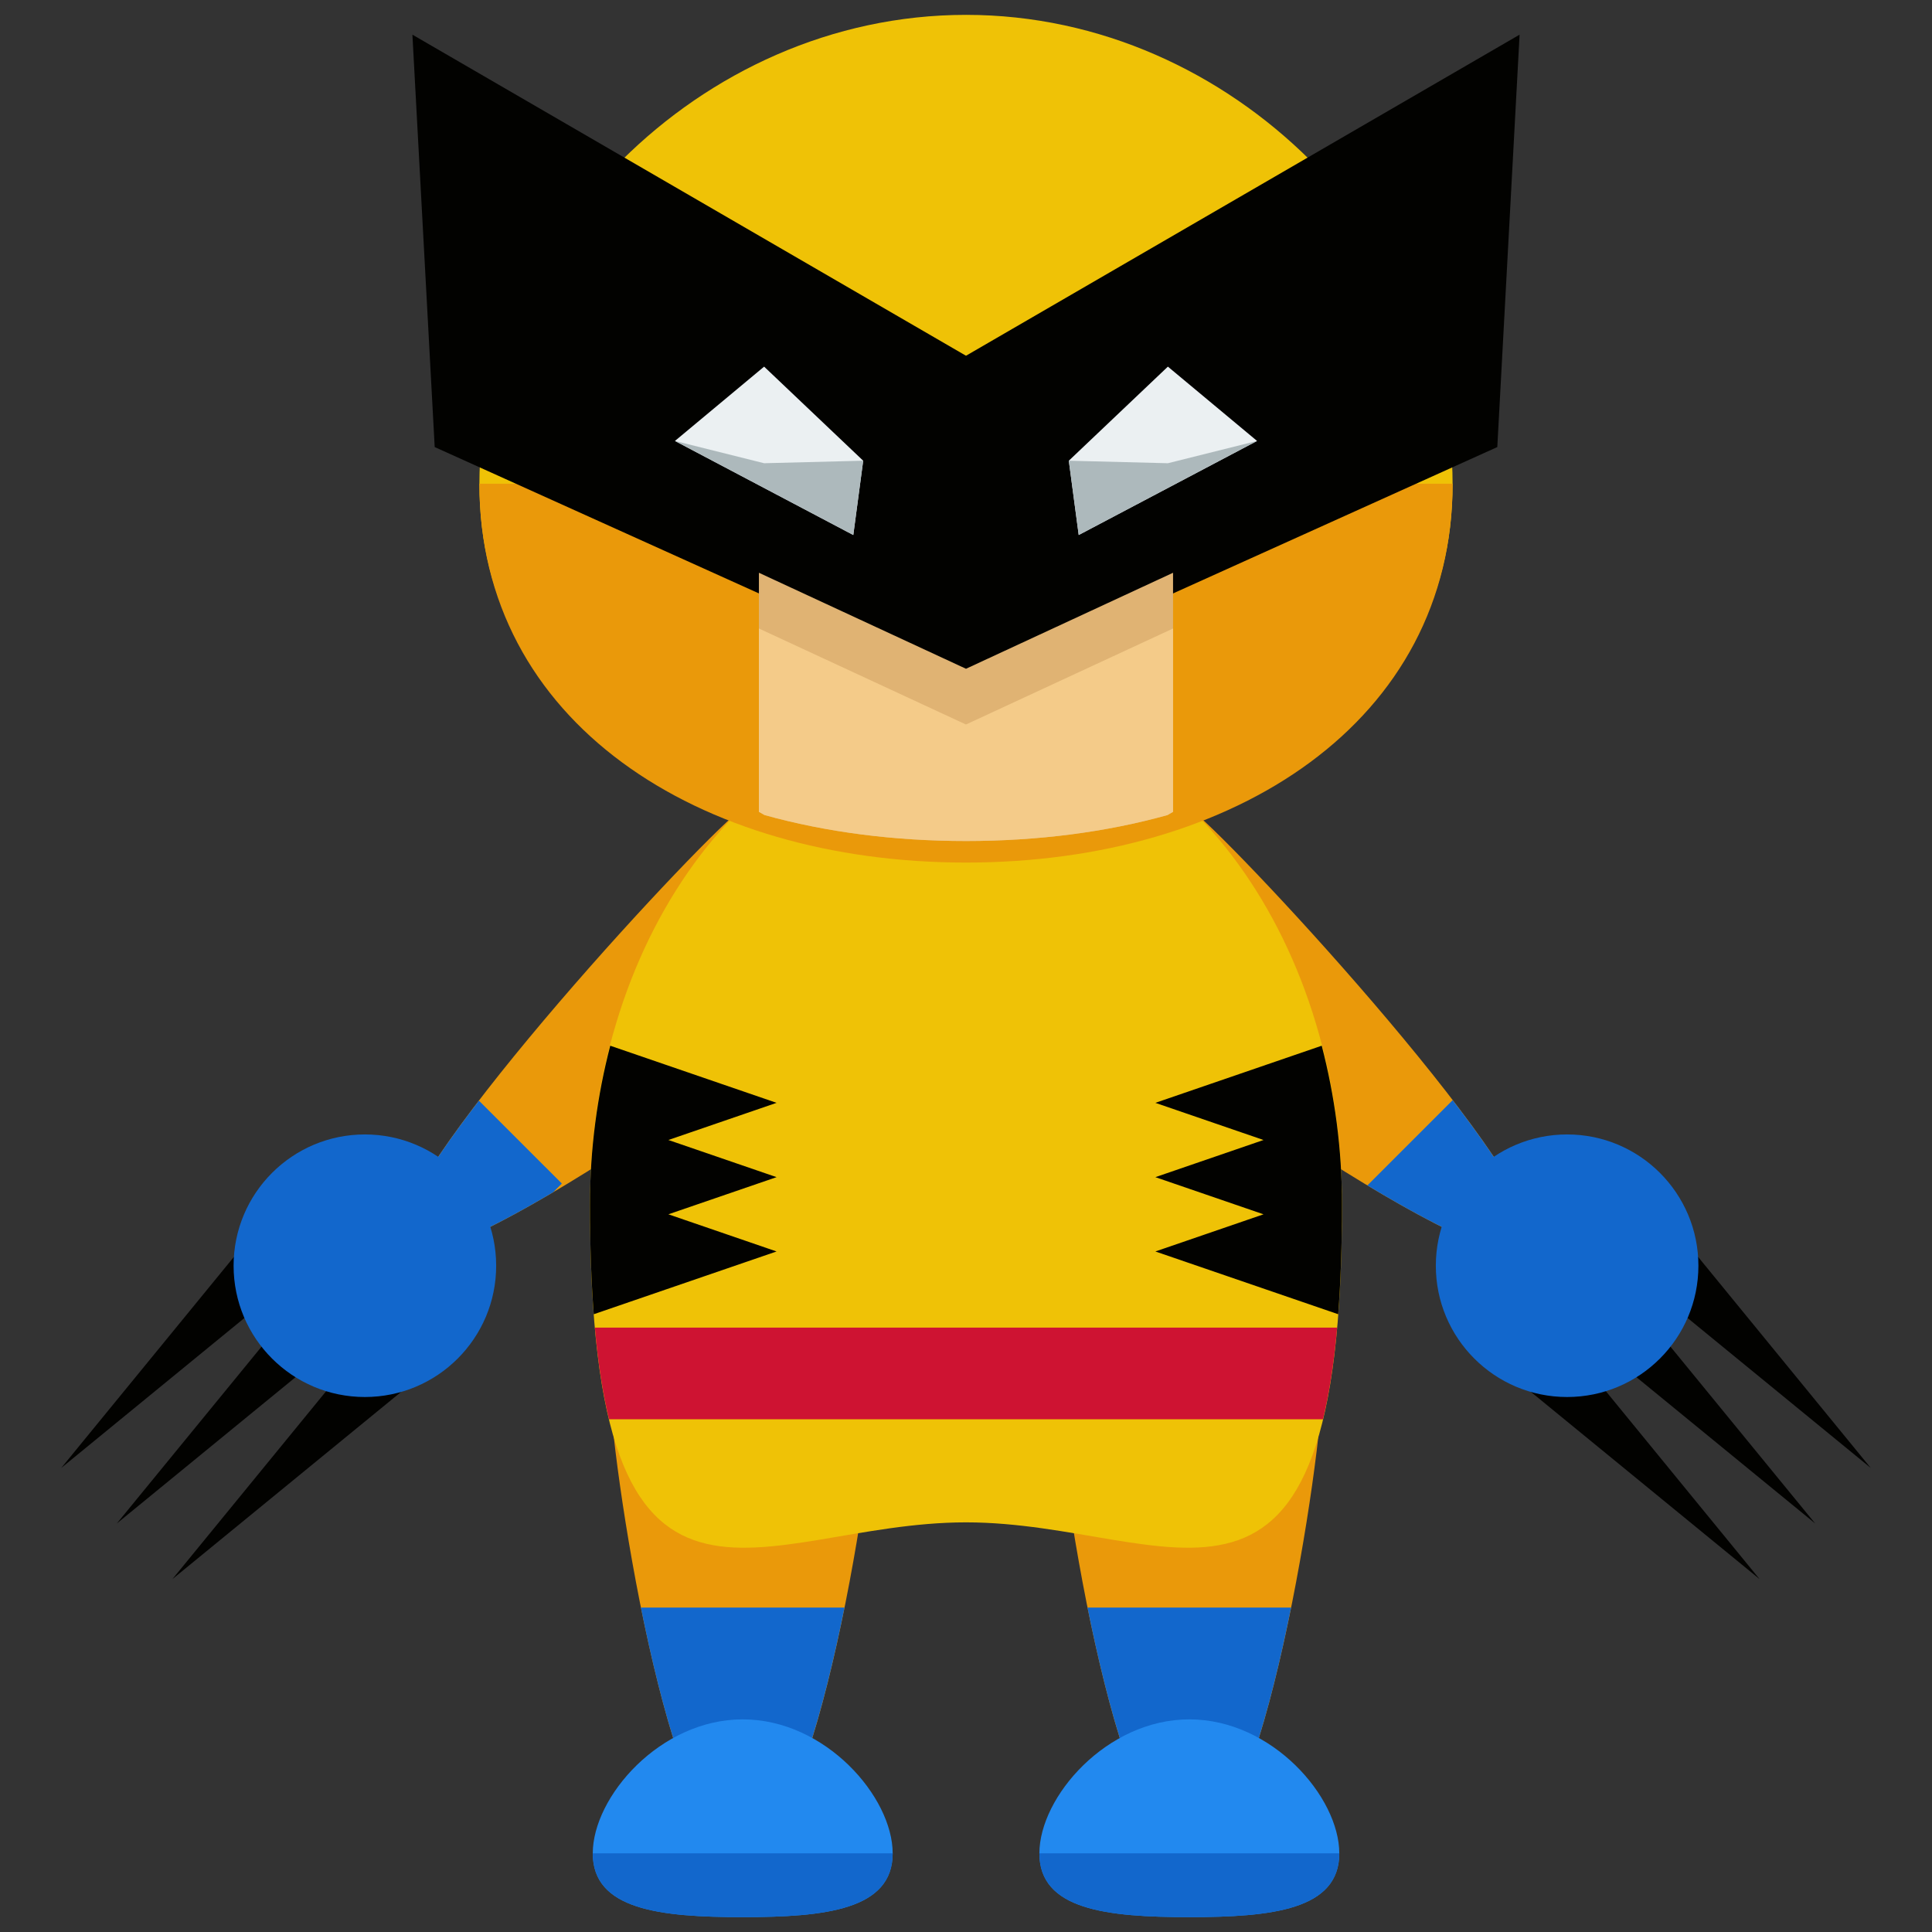 <?xml version="1.0" encoding="utf-8"?>
<!-- Generator: Adobe Illustrator 16.0.0, SVG Export Plug-In . SVG Version: 6.00 Build 0)  -->
<!DOCTYPE svg PUBLIC "-//W3C//DTD SVG 1.1//EN" "http://www.w3.org/Graphics/SVG/1.1/DTD/svg11.dtd">
<svg version="1.1" id="Layer_1" xmlns="http://www.w3.org/2000/svg" xmlns:xlink="http://www.w3.org/1999/xlink" x="0px" y="0px"
	 width="65px" height="65px" viewBox="0 0 65 65" enable-background="new 0 0 65 65" xml:space="preserve">
<rect x="0" y="0" width="65" height="65" fill="#333333" stroke="none"/>
<g>
	<g>
		<g>
			<g>
				<path fill="#EA990A" d="M31.105,26.369c1.273,1.432,0.465,4.228-1.805,6.249c-2.27,2.018-14.475,10.794-15.75,9.365
					c-1.271-1.434,8.873-12.532,11.143-14.55C26.961,25.415,29.832,24.938,31.105,26.369z"/>
				<path fill="#EA990A" d="M33.895,26.369c-1.273,1.432-0.465,4.228,1.805,6.249c2.27,2.018,14.475,10.794,15.75,9.365
					c1.271-1.434-8.873-12.532-11.143-14.55C38.039,25.415,35.168,24.938,33.895,26.369z"/>
			</g>
			<g>
				<g>
					<g>
						<g>
							<g>
								<path fill="#EA990A" d="M44.498,46.446c0,2.476-2.008,15.827-4.486,15.827c-2.475,0-4.482-13.352-4.482-15.827
									s2.008-4.484,4.482-4.484C42.49,41.962,44.498,43.971,44.498,46.446z"/>
								<path fill="#EA990A" d="M29.473,46.446c0,2.476-2.008,15.827-4.486,15.827c-2.475,0-4.482-13.352-4.482-15.827
									s2.008-4.484,4.482-4.484C27.465,41.962,29.473,43.971,29.473,46.446z"/>
								<g>
									<g>
										<path fill="#EFC206" d="M45.15,40.521c0,16.038-5.662,10.697-12.65,10.697c-6.986,0-12.65,5.341-12.65-10.697
											c0-9.17,5.666-16.603,12.65-16.603C39.486,23.919,45.15,31.352,45.15,40.521z"/>
										<g>
											<path fill="#1267CC" d="M21.562,54.085c0.699,3.466,1.691,6.945,2.814,7.916h1.219c1.125-0.971,2.119-4.45,2.817-7.916
												H21.562z"/>
											<path fill="#1267CC" d="M36.588,54.085c0.699,3.466,1.691,6.945,2.814,7.916h1.219c1.126-0.971,2.119-4.45,2.816-7.916
												H36.588z"/>
										</g>
										<g>
											<path fill="#2289EF" d="M30.033,62.354c0,1.896-2.26,2.146-5.045,2.146s-5.045-0.249-5.045-2.146
												c0-1.897,2.26-4.508,5.045-4.508S30.033,60.457,30.033,62.354z"/>
											<path fill="#1267CC" d="M30.033,62.354c0,1.896-2.26,2.146-5.045,2.146s-5.045-0.249-5.045-2.146"/>
										</g>
										<g>
											<path fill="#2289EF" d="M45.059,62.354c0,1.896-2.26,2.146-5.045,2.146s-5.045-0.249-5.045-2.146
												c0-1.897,2.26-4.508,5.045-4.508S45.059,60.457,45.059,62.354z"/>
											<path fill="#1267CC" d="M45.059,62.354c0,1.896-2.26,2.146-5.045,2.146s-5.045-0.249-5.045-2.146"/>
										</g>
										<g>
											<path fill="#EFC206" d="M48.871,16.275c0,7.999-7.33,12.02-16.369,12.02c-9.041,0-16.373-4.021-16.373-12.02
												c0-8.001,7.332-15.775,16.373-15.775C41.541,0.5,48.871,8.274,48.871,16.275z"/>
											<path fill="#EA990A" d="M48.871,16.275c0,7.999-7.33,12.745-16.369,12.745c-9.041,0-16.373-4.746-16.373-12.745"/>
											<g>
												<polygon fill="#020200" points="32.625,23.166 32.625,12.041 13.875,1.166 14.625,15.041 												"/>
												<polygon fill="#020200" points="32.375,23.166 32.375,12.041 51.125,1.166 50.375,15.041 												"/>
											</g>
										</g>
									</g>
								</g>
								<path fill="#1267CC" d="M16.113,37.03c-1.823,2.377-3.057,4.396-2.562,4.953c0.485,0.544,2.557-0.393,5.059-1.871
									l0.293-0.293L16.113,37.03z"/>
								<path fill="#1267CC" d="M46.004,39.882c2.674,1.609,4.936,2.674,5.445,2.102c0.496-0.559-0.746-2.587-2.576-4.971
									L46.004,39.882z"/>
							</g>
						</g>
					</g>
				</g>
			</g>
			<path fill="#CE1332" d="M20.49,47.75h24.02c0.209-0.86,0.369-1.877,0.477-3.084H20.014C20.121,45.873,20.281,46.89,20.49,47.75z"
				/>
			<path fill="#E0B373" d="M25.533,19.27v8.043l0.188,0.108c2.068,0.576,4.359,0.874,6.781,0.874c2.418,0,4.708-0.298,6.775-0.872
				l0.189-0.11V19.27L32.5,22.5L25.533,19.27z"/>
			<path fill="#F4CB89" d="M25.533,21.145v6.168l0.188,0.108c2.068,0.576,4.359,0.874,6.781,0.874c2.418,0,4.708-0.298,6.775-0.872
				l0.189-0.11v-6.168l-6.967,3.23L25.533,21.145z"/>
			<g>
				<g>
					<polygon fill="#EBF0F2" points="28.708,18 22.708,14.835 25.708,12.335 29.041,15.5 					"/>
					<polygon fill="#ADB9BC" points="28.708,18 22.708,14.835 25.708,15.585 29.041,15.5 					"/>
				</g>
				<g>
					<polygon fill="#EBF0F2" points="36.292,18 42.292,14.835 39.292,12.335 35.959,15.5 					"/>
					<polygon fill="#ADB9BC" points="36.292,18 42.292,14.835 39.292,15.585 35.959,15.5 					"/>
				</g>
			</g>
		</g>
	</g>
	<g>
		<path fill="#020200" d="M20.531,35.182c-0.436,1.678-0.682,3.469-0.682,5.34c0,1.39,0.045,2.608,0.127,3.694l6.151-2.112
			l-3.64-1.25l3.64-1.25l-3.64-1.25l3.64-1.25L20.531,35.182z"/>
		<path fill="#020200" d="M45.023,44.216c0.082-1.086,0.127-2.305,0.127-3.694c0-1.871-0.246-3.662-0.682-5.34l-5.597,1.922
			l3.639,1.25l-3.639,1.25l3.639,1.25l-3.639,1.25L45.023,44.216z"/>
	</g>
	<g>
		<g>
			<g>
				<polygon fill="#020200" points="8.348,41.702 9.744,41.702 9.744,43.098 2.061,49.387 				"/>
				<polygon fill="#020200" points="10.219,43.572 11.615,43.572 11.613,44.968 3.93,51.256 				"/>
				<polygon fill="#020200" points="12.088,45.442 13.484,45.442 13.484,46.838 5.801,53.127 				"/>
			</g>
			<circle fill="#1267CC" cx="12.276" cy="42.584" r="4.417"/>
		</g>
		<g>
			<g>
				<polygon fill="#020200" points="56.652,41.702 55.256,41.702 55.256,43.098 62.939,49.387 				"/>
				<polygon fill="#020200" points="54.781,43.572 53.385,43.572 53.387,44.968 61.07,51.256 				"/>
				<polygon fill="#020200" points="52.912,45.442 51.516,45.442 51.516,46.838 59.199,53.127 				"/>
			</g>
			<circle fill="#1267CC" cx="52.724" cy="42.584" r="4.417"/>
		</g>
	</g>
</g>
</svg>
